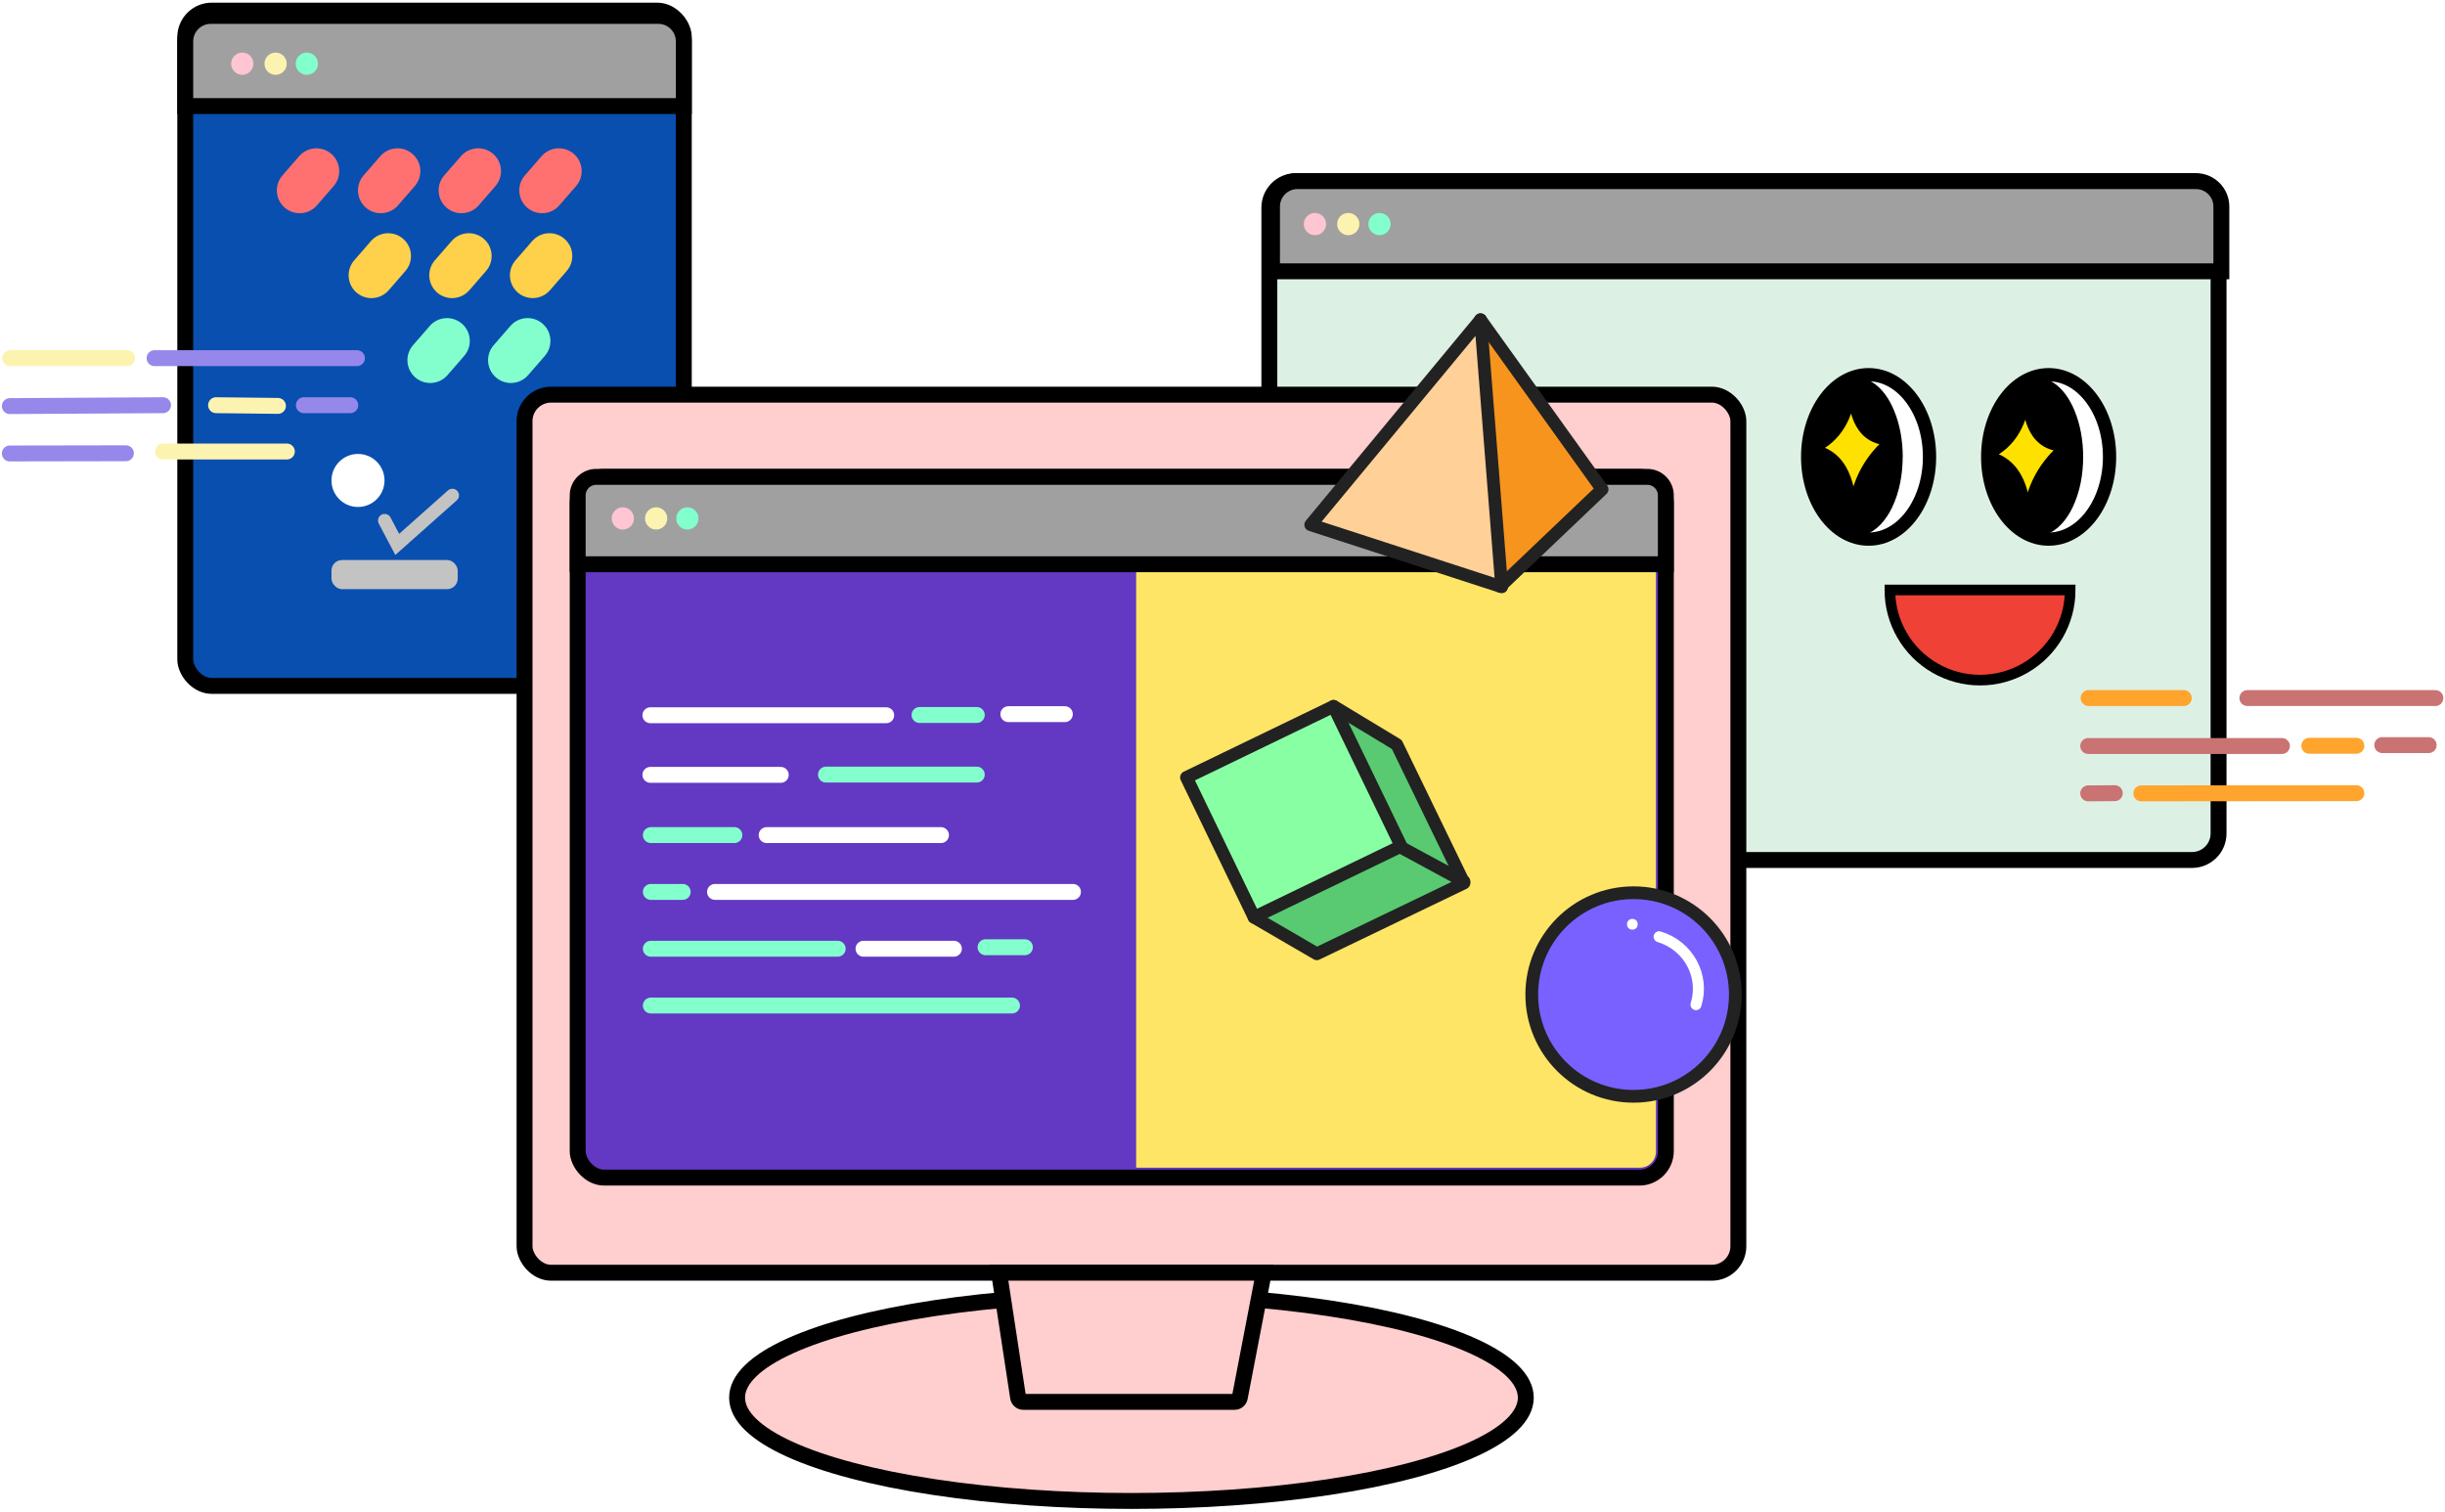 <svg height="285" viewBox="0 0 461 285" width="461" xmlns="http://www.w3.org/2000/svg" xmlns:xlink="http://www.w3.org/1999/xlink"><filter id="a" height="169.4%" width="169.4%" x="-35.9%" y="-35.9%"><feOffset dx="0" dy="2" in="SourceAlpha" result="shadowOffsetOuter1"/><feGaussianBlur in="shadowOffsetOuter1" result="shadowBlurOuter1" stdDeviation="2"/><feColorMatrix in="shadowBlurOuter1" result="shadowMatrixOuter1" type="matrix" values="0 0 0 0 0   0 0 0 0 0   0 0 0 0 0  0 0 0 0.5 0"/><feMerge><feMergeNode in="shadowMatrixOuter1"/><feMergeNode in="SourceGraphic"/></feMerge></filter><filter id="b" height="155.9%" width="152.8%" x="-26.7%" y="-29.5%"><feOffset dx="0" dy="2" in="SourceAlpha" result="shadowOffsetOuter1"/><feGaussianBlur in="shadowOffsetOuter1" result="shadowBlurOuter1" stdDeviation="2"/><feColorMatrix in="shadowBlurOuter1" result="shadowMatrixOuter1" type="matrix" values="0 0 0 0 0   0 0 0 0 0   0 0 0 0 0  0 0 0 0.5 0"/><feMerge><feMergeNode in="shadowMatrixOuter1"/><feMergeNode in="SourceGraphic"/></feMerge></filter><filter id="c" height="142.9%" width="142.2%" x="-22.1%" y="-21.4%"><feOffset dx="0" dy="2" in="SourceAlpha" result="shadowOffsetOuter1"/><feGaussianBlur in="shadowOffsetOuter1" result="shadowBlurOuter1" stdDeviation="2"/><feColorMatrix in="shadowBlurOuter1" result="shadowMatrixOuter1" type="matrix" values="0 0 0 0 0   0 0 0 0 0   0 0 0 0 0  0 0 0 0.5 0"/><feMerge><feMergeNode in="shadowMatrixOuter1"/><feMergeNode in="SourceGraphic"/></feMerge></filter><g fill="none" fill-rule="evenodd" transform="translate(0 2)"><g transform="translate(239.332 32.147)"><g stroke-width="3"><rect fill="#ddf0e4" height="128" rx="5" stroke="#000" width="178.973"/><g fill-rule="nonzero" stroke-linecap="round"><g transform="translate(153.002 104.94)"><path d="m1.398 1.568h36.523" stroke="#c97373"/><path d="m56.838 1.399h8.752" stroke="#c97373"/><path d="m43.081 1.529h8.869" stroke="#ffa42c"/></g><g transform="translate(153.995 114.44)"><path d="m.405 1 5.006-.039" stroke="#c97373"/><path d="m10.412 1 40.546-.039" stroke="#ffa42c"/></g><g transform="translate(152.995 95.94)"><path d="m31.412 1.529h35.444" stroke="#c97373"/><path d="m1.472 1.529h17.94" stroke="#ffa42c"/></g></g><path d="m5.3 0h169.4c2.651 0 4.8 2.149 4.8 4.8v12.2h-179v-12.2c0-2.651 2.149-4.8 4.8-4.8z" fill="#a0a0a0" stroke="#000"/></g><g fill-rule="nonzero"><circle cx="8.6" cy="8.1" fill="#ffc5d3" r="2.1"/><circle cx="14.883" cy="8.1" fill="#fcf3b0" r="2.1"/><circle cx="20.773" cy="8.1" fill="#83ffcd" r="2.1"/></g><g fill-rule="nonzero"><ellipse cx="112.988" cy="52" fill="#fff" rx="11.488" ry="15.5" stroke="#000" stroke-width="2.5"/><ellipse cx="146.932" cy="52" fill="#fff" rx="11.488" ry="15.5" stroke="#000" stroke-width="2.5"/><g transform="translate(101.5 36.793)"><g fill="#000"><ellipse cx="8.839" cy="14.914" rx="7.918" ry="14.076"/><path d="m16.376 15.205c-.011 2.676-.411 5.364-1.398 7.857-.699 1.788-1.787 3.633-3.396 4.703-1.332.888-2.93 1.07-4.361.296-1.676-.9-2.808-2.608-3.596-4.327-2.153-4.68-2.231-10.602-.621-15.464 1.032-3.109 3.718-7.573 7.557-6.172 1.964.717 3.274 2.722 4.128 4.566 1.21 2.642 1.676 5.625 1.687 8.529 0 1.025 1.554 1.025 1.554 0-.011-2.995-.499-6.001-1.654-8.768-.866-2.073-2.175-4.122-4.106-5.307-1.681-1.05-3.766-1.153-5.538-.273-1.953.957-3.363 2.915-4.284 4.862-2.441 5.17-2.63 11.763-.744 17.15 1.343 3.815 4.683 8.552 9.255 7.003 2.319-.786 3.973-2.892 5.027-5.056 1.443-2.972 2.02-6.32 2.031-9.611.022-1.013-1.531-1.013-1.543.011z"/><ellipse cx="42.855" cy="14.914" rx="7.918" ry="14.076"/><path d="m50.391 15.194c-.011 2.674-.411 5.359-1.399 7.851-.7 1.786-1.788 3.63-3.398 4.699-1.332.888-2.931 1.07-4.364.296-1.677-.899-2.809-2.606-3.598-4.324-2.154-4.677-2.232-10.594-.622-15.452 1.033-3.106 3.72-7.567 7.562-6.167 1.965.717 3.276 2.72 4.131 4.563 1.21 2.64 1.677 5.621 1.688 8.523 0 1.024 1.555 1.024 1.555 0-.011-2.993-.5-5.997-1.654-8.762-.866-2.071-2.176-4.119-4.108-5.303-1.682-1.05-3.769-1.152-5.541-.273-1.954.956-3.364 2.913-4.286 4.859-2.432 5.189-2.621 11.777-.733 17.159 1.344 3.812 4.686 8.546 9.261 6.998 2.321-.785 3.975-2.89 5.03-5.052 1.444-2.97 2.021-6.315 2.032-9.604 0-1.035-1.555-1.035-1.555-.011z"/></g><path d="m34.351 14.257s7.032-2.003 7.185-12.833c0 0-1.047 11.339 6.891 11.384 0 0-7.032 4.957-6.891 15.594.011.011 1.396-12.358-7.185-14.146z" fill="#ffe100"/><path d="m34.139 15.603c.963-.268 1.882-.827 2.679-1.431 1.971-1.498 3.354-3.566 4.185-5.89.697-1.945.963-4.035 1.007-6.103.022-1.028-1.461-.984-1.55 0-.122 1.364-.033 2.772.166 4.124.343 2.358 1.207 4.851 3.1 6.382 1.284 1.051 2.867 1.498 4.506 1.52l-.387-1.453c-.985.671-1.849 1.554-2.613 2.459-1.798 2.112-3.134 4.584-3.919 7.254-.592 2.066-.876 4.209-.841 6.36.011 1.028 1.439.972 1.55 0 .166-1.464.111-2.973-.066-4.426-.321-2.772-1.162-5.611-3.089-7.69-1.251-1.352-2.923-2.235-4.716-2.604-.974-.201-1.395 1.308-.41 1.509 2.79.581 4.794 2.493 5.801 5.153.808 2.135 1.052 4.326 1.018 6.595-.011.492-.022.984-.077 1.475h1.55c-.055-5.298 1.904-10.574 5.878-14.128l.354-.302c.077-.067.365-.291.144-.123l.244-.179c.62-.425.41-1.453-.387-1.453-1.218-.011-2.424-.313-3.41-1.073s-1.417-1.52-1.838-2.493c-.775-1.755-.996-3.666-1.007-5.577 0-.447 0-.894.044-1.33h-1.55c-.055 3.007-.675 6.069-2.436 8.551-.914 1.333-2.158 2.401-3.609 3.096-.077.034-.465.201-.199.089l-.255.101-.232.078c-1.007.268-.598 1.777.365 1.509z" fill="#000"/><path d="m1.508 14.257s7.032-2.003 7.185-12.833c0 0-1.047 11.339 6.891 11.384 0 0-7.032 4.957-6.891 15.594 0 0 1.178-12.822-7.185-14.146z" fill="#fff"/><path d="m1.508 14.257s7.032-2.003 7.185-12.833c0 0-1.047 11.339 6.891 11.384 0 0-7.032 4.957-6.891 15.594 0 0 1.178-12.822-7.185-14.146z" fill="#ffe100"/><path d="m1.296 14.428c.963-.268 1.882-.827 2.679-1.43 1.971-1.498 3.354-3.565 4.185-5.89.697-1.945.963-4.034 1.007-6.102.022-1.028-1.461-.983-1.55 0-.122 1.363-.033 2.772.166 4.124.343 2.358 1.207 4.85 3.1 6.381 1.284 1.05 2.867 1.498 4.506 1.52l-.387-1.453c-.985.671-1.849 1.553-2.613 2.459-1.798 2.112-3.134 4.583-3.919 7.253-.592 2.066-.876 4.209-.841 6.359.011 1.028 1.461.983 1.55 0 .122-1.516.082-3.041-.122-4.548-.354-2.794-1.173-5.7-3.144-7.778-1.231-1.283-2.845-2.123-4.594-2.392-.421-.067-.83.112-.952.548-.122.436.133.894.542.961 5.48.883 6.797 7.018 6.786 11.723 0 .503-.011 1.006-.055 1.498h1.55c-.055-5.297 1.904-10.572 5.879-14.126l.354-.302c.077-.067.365-.291.144-.123l.244-.179c.62-.425.41-1.453-.387-1.453-1.218-.011-2.424-.313-3.41-1.073-.985-.76-1.417-1.52-1.838-2.492-.775-1.755-.996-3.666-1.007-5.577 0-.447 0-.894.044-1.33h-1.55c-.055 3.006-.675 6.068-2.436 8.549-.914 1.333-2.158 2.401-3.609 3.096-.077.034-.465.201-.199.089l-.255.101-.232.078c-1.007.268-.609 1.777.365 1.509z" fill="#000"/></g></g><path d="m117 77.088c0 6.074 3.24 11.686 8.5 14.722 5.26 3.037 11.74 3.037 17 0 5.26-3.037 8.5-8.649 8.5-14.722z" fill="#ef4136" fill-rule="nonzero" stroke="#000" stroke-width="2"/></g><g transform="translate(34.86)"><g fill-rule="nonzero"><rect fill="#084faf" height="127.326" rx="5" stroke="#000" stroke-width="3" width="94" x=".07"/><circle cx="32.64" cy="88.588" fill="#fff" r="5"/><rect fill="#c3c3c3" height="5.5" rx="2" width="23.8" x="27.64" y="103.588"/><g fill="#ff7171" transform="translate(15.34 23.587)"><path d="m7.879 1.788c2.376 0 4.302 1.926 4.302 4.302v4.81c0 2.376-1.926 4.302-4.302 4.302-2.376 0-4.302-1.926-4.302-4.302v-4.81c0-2.376 1.926-4.302 4.302-4.302z" transform="matrix(.755 .656 -.656 .755 7.506 -3.085)"/><path d="m23.171 1.788c2.376 0 4.302 1.926 4.302 4.302v4.81c0 2.376-1.926 4.302-4.302 4.302-2.376 0-4.302-1.926-4.302-4.302v-4.81c0-2.376 1.926-4.302 4.302-4.302z" transform="matrix(.755 .656 -.656 .755 11.257 -13.118)"/><path d="m38.373 1.788c2.376 0 4.302 1.926 4.302 4.302v4.81c0 2.376-1.926 4.302-4.302 4.302-2.376 0-4.302-1.926-4.302-4.302v-4.81c0-2.376 1.926-4.302 4.302-4.302z" transform="matrix(.755 .656 -.656 .755 14.986 -23.091)"/><path d="m53.574 1.788c2.376 0 4.302 1.926 4.302 4.302v4.81c0 2.376-1.926 4.302-4.302 4.302-2.376 0-4.302-1.926-4.302-4.302v-4.81c0-2.376 1.926-4.302 4.302-4.302z" transform="matrix(.755 .656 -.656 .755 18.715 -33.064)"/></g><g fill="#ffd04a" transform="translate(28.871 39.593)"><path d="m7.879 1.788c2.376 0 4.302 1.926 4.302 4.302v4.81c0 2.376-1.926 4.302-4.302 4.302-2.376 0-4.302-1.926-4.302-4.302v-4.81c0-2.376 1.926-4.302 4.302-4.302z" transform="matrix(.755 .656 -.656 .755 7.506 -3.085)"/><path d="m23.08 1.788c2.376 0 4.302 1.926 4.302 4.302v4.81c0 2.376-1.926 4.302-4.302 4.302s-4.302-1.926-4.302-4.302v-4.81c0-2.376 1.926-4.302 4.302-4.302z" transform="matrix(.755 .656 -.656 .755 11.235 -13.058)"/><path d="m38.282 1.788c2.376 0 4.302 1.926 4.302 4.302v4.81c0 2.376-1.926 4.302-4.302 4.302s-4.302-1.926-4.302-4.302v-4.81c0-2.376 1.926-4.302 4.302-4.302z" transform="matrix(.755 .656 -.656 .755 14.963 -23.031)"/></g><g fill="#83ffcd" transform="translate(39.958 55.598)"><path d="m7.879 1.788c2.376 0 4.302 1.926 4.302 4.302v4.81c0 2.376-1.926 4.302-4.302 4.302-2.376 0-4.302-1.926-4.302-4.302v-4.81c0-2.376 1.926-4.302 4.302-4.302z" transform="matrix(.755 .656 -.656 .755 7.506 -3.085)"/><path d="m23.08 1.788c2.376 0 4.302 1.926 4.302 4.302v4.81c0 2.376-1.926 4.302-4.302 4.302s-4.302-1.926-4.302-4.302v-4.81c0-2.376 1.926-4.302 4.302-4.302z" transform="matrix(.755 .656 -.656 .755 11.235 -13.058)"/></g><path d="m37.665 96.147 2.371 4.5 10.396-9.246" stroke="#c3c3c3" stroke-linecap="round" stroke-width="2.5"/></g><path d="m4.87 1h84.4c2.651 0 4.8 2.149 4.8 4.8v12.2h-94v-12.2c0-2.651 2.149-4.8 4.8-4.8z" fill="#a0a0a0" stroke="#000" stroke-width="3"/><g fill-rule="nonzero"><circle cx="10.82" cy="10.012" fill="#ffc5d3" r="2.1"/><circle cx="17.102" cy="10.012" fill="#fcf3b0" r="2.1"/><circle cx="22.993" cy="10.012" fill="#83ffcd" r="2.1"/></g></g><g fill-rule="nonzero" stroke-linecap="round" stroke-width="3"><g transform="translate(1.455 73)"><path d="m.398 1.568 28.885-.169" stroke="#9588ea"/><path d="m55.838 1.399h8.752" stroke="#9588ea"/><path d="m39.283 1.399 11.667.131" stroke="#fcf3b0"/></g><g transform="translate(1.448 82.5)"><path d="m.405 1 21.885-.039" stroke="#9588ea"/><path d="m29.282.631h23.36" stroke="#fcf3b0"/></g><g transform="translate(.448 64)"><path d="m28.694 1.529h38.161" stroke="#9588ea"/><path d="m1.472 1.529h22.041" stroke="#fcf3b0"/></g></g><ellipse cx="213.332" cy="261.522" fill="#ffcece" rx="74.356" ry="19.478" stroke="#000" stroke-width="3"/><rect fill="#ffcece" height="165.562" rx="5" stroke="#000" stroke-width="3" width="228.865" x="98.9" y="72.409"/><path d="m188.376 237.971h49.912l-4.528 23.536c-.091.471-.503.811-.982.811h-39.831c-.494 0-.914-.361-.989-.849z" fill="#ffcece" stroke="#000" stroke-width="3"/><g fill-rule="nonzero"><rect fill="#6338c2" height="132.128" rx="5" stroke="#000" stroke-width="3" width="205.17" x="108.921" y="87.908"/><path d="m214.221 102.173h97.998v112.985c0 1.657-1.343 3-3 3h-94.998z" fill="#ffe565"/><path d="m108.921 104.386h205.17v-12.978c0-1.933-1.567-3.5-3.5-3.5h-198.17c-1.933 0-3.5 1.567-3.5 3.5z" fill="#a0a0a0" stroke="#000" stroke-width="3"/><g stroke-linecap="round" stroke-width="3"><g transform="translate(120.929 130.949)"><path d="m1.702 1.909h44.462" stroke="#fff"/><path d="m69.193 1.703h10.655" stroke="#fff"/><path d="m52.446 1.862h10.797" stroke="#83ffcd"/></g><g transform="translate(122.137 142.879)"><path d="m.494 1.217h24.582" stroke="#fff"/><path d="m33.597 1.17h28.438" stroke="#83ffcd"/></g><g transform="translate(121.92 154.592)"><path d="m22.631.862h32.869" stroke="#fff"/><path d="m.791.862h15.753" stroke="#83ffcd"/></g><g transform="translate(121.92 165.305)"><path d="m12.892.862h67.496" stroke="#fff"/><path d="m.791.862h6.014" stroke="#83ffcd"/></g><g transform="translate(121.92 175.018)"><path d="m40.892 1.862h17.043" stroke="#fff"/><g stroke="#83ffcd"><path d="m.791 1.862h35.231"/><path d="m63.904 1.578h7.422"/></g></g><path d="m.791.862h68.1" stroke="#83ffcd" transform="translate(121.92 186.73)"/></g><g><circle cx="117.432" cy="95.747" fill="#ffc5d3" r="2.1"/><circle cx="123.715" cy="95.747" fill="#fcf3b0" r="2.1"/><circle cx="129.605" cy="95.747" fill="#83ffcd" r="2.1"/></g><g filter="url(#a)" transform="translate(288.809 164.32)"><circle cx="19.193" cy="19.193" fill="#7961ff" r="19.193" stroke="#222" stroke-linecap="round" stroke-linejoin="round" stroke-width="2.4"/><path d="m24.019 8.306c5.522 1.654 8.633 7.381 6.951 12.795" stroke="#fff" stroke-linecap="round" stroke-linejoin="round" stroke-width="2.08"/><path d="m18.969 6.959c1.347 0 1.347-2.02 0-2.02s-1.347 2.02 0 2.02z" fill="#fff"/></g><g filter="url(#b)" stroke="#222" stroke-linecap="round" stroke-linejoin="round" stroke-width="2.4" transform="translate(223.68 129.172)"><path d="m24.605 46.661-11.825-6.877-.839-19.246 15.828-20.538 11.913 7.202 12.665 26.112z" fill="#59ca72"/><path d="m4.869 5.245h30.81v29.295h-30.81z" fill="#89ffa4" transform="matrix(.9 -.435 .435 .9 -6.637 10.807)"/><path d="m40.225 26.458 12.122 6.566"/></g><g filter="url(#c)" stroke="#222" stroke-linecap="round" stroke-linejoin="round" stroke-width="2.4" transform="translate(246.883 50)"><path d="m24.273 10.035 31.696 23.332-12.613 23.332" fill="#f7941e" transform="matrix(.951 .309 -.309 .951 12.275 -10.765)"/><path d="m6.537 51.937 18.512-46.664 19.347 46.664z" fill="#ffd097" transform="matrix(.951 .309 -.309 .951 10.086 -6.47)"/></g></g></g></svg>